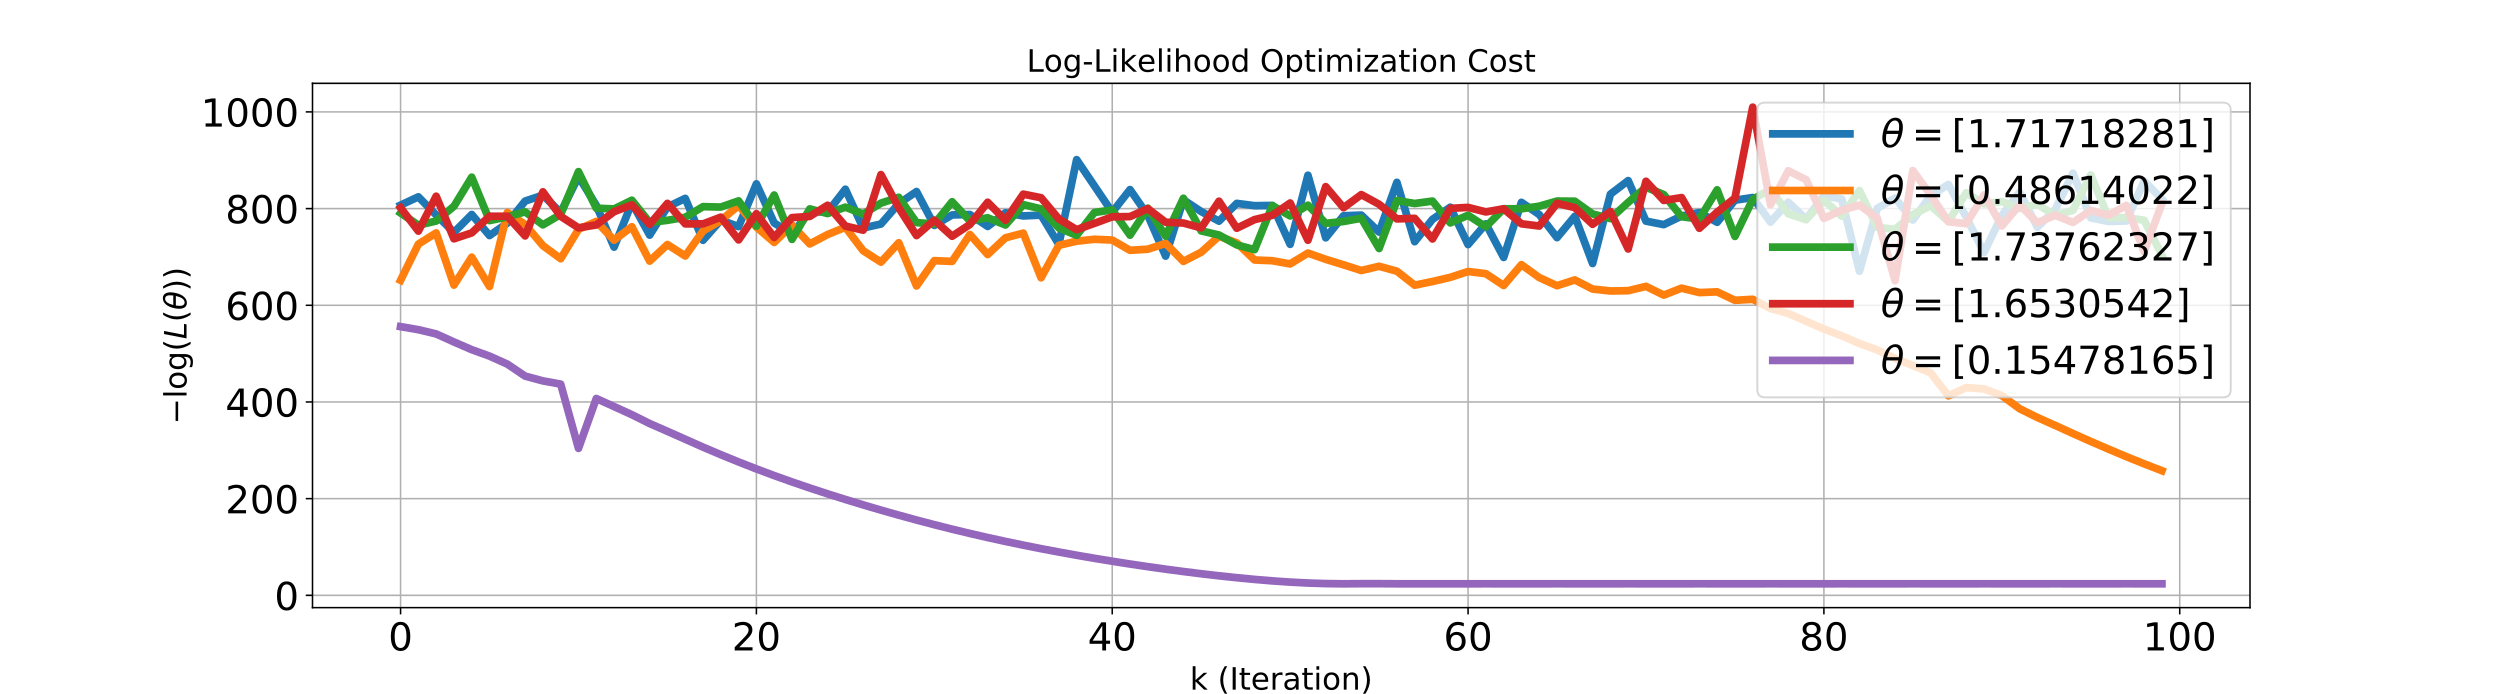 <?xml version="1.0" encoding="utf-8" standalone="no"?>
<!DOCTYPE svg PUBLIC "-//W3C//DTD SVG 1.1//EN"
  "http://www.w3.org/Graphics/SVG/1.1/DTD/svg11.dtd">
<!-- Created with matplotlib (http://matplotlib.org/) -->
<svg height="360pt" version="1.1" viewBox="0 0 1296 360" width="1296pt" xmlns="http://www.w3.org/2000/svg" xmlns:xlink="http://www.w3.org/1999/xlink">
 <defs>
  <style type="text/css">
*{stroke-linecap:butt;stroke-linejoin:round;}
  </style>
 </defs>
 <g id="figure_1">
  <g id="patch_1">
   <path d="M 0 360 
L 1296 360 
L 1296 0 
L 0 0 
z
" style="fill:#ffffff;"/>
  </g>
  <g id="axes_1">
   <g id="patch_2">
    <path d="M 162 315 
L 1166.4 315 
L 1166.4 43.2 
L 162 43.2 
z
" style="fill:#ffffff;"/>
   </g>
   <g id="matplotlib.axis_1">
    <g id="xtick_1">
     <g id="line2d_1">
      <path clip-path="url(#p625237f48f)" d="M 207.655 315 
L 207.655 43.2 
" style="fill:none;stroke:#b0b0b0;stroke-linecap:square;stroke-width:0.8;"/>
     </g>
     <g id="line2d_2">
      <defs>
       <path d="M 0 0 
L 0 3.5 
" id="m6aba68d3c2" style="stroke:#000000;stroke-width:0.8;"/>
      </defs>
      <g>
       <use style="stroke:#000000;stroke-width:0.8;" x="207.655" xlink:href="#m6aba68d3c2" y="315"/>
      </g>
     </g>
     <g id="text_1">
      <!-- 0 -->
      <defs>
       <path d="M 31.781 66.406 
Q 24.172 66.406 20.328 58.906 
Q 16.5 51.422 16.5 36.375 
Q 16.5 21.391 20.328 13.891 
Q 24.172 6.391 31.781 6.391 
Q 39.453 6.391 43.281 13.891 
Q 47.125 21.391 47.125 36.375 
Q 47.125 51.422 43.281 58.906 
Q 39.453 66.406 31.781 66.406 
z
M 31.781 74.219 
Q 44.047 74.219 50.516 64.516 
Q 56.984 54.828 56.984 36.375 
Q 56.984 17.969 50.516 8.266 
Q 44.047 -1.422 31.781 -1.422 
Q 19.531 -1.422 13.062 8.266 
Q 6.594 17.969 6.594 36.375 
Q 6.594 54.828 13.062 64.516 
Q 19.531 74.219 31.781 74.219 
z
" id="DejaVuSans-30"/>
      </defs>
      <g transform="translate(201.292 337.197)scale(0.2 -0.2)">
       <use xlink:href="#DejaVuSans-30"/>
      </g>
     </g>
    </g>
    <g id="xtick_2">
     <g id="line2d_3">
      <path clip-path="url(#p625237f48f)" d="M 392.117 315 
L 392.117 43.2 
" style="fill:none;stroke:#b0b0b0;stroke-linecap:square;stroke-width:0.8;"/>
     </g>
     <g id="line2d_4">
      <g>
       <use style="stroke:#000000;stroke-width:0.8;" x="392.117" xlink:href="#m6aba68d3c2" y="315"/>
      </g>
     </g>
     <g id="text_2">
      <!-- 20 -->
      <defs>
       <path d="M 19.188 8.297 
L 53.609 8.297 
L 53.609 0 
L 7.328 0 
L 7.328 8.297 
Q 12.938 14.109 22.625 23.891 
Q 32.328 33.688 34.812 36.531 
Q 39.547 41.844 41.422 45.531 
Q 43.312 49.219 43.312 52.781 
Q 43.312 58.594 39.234 62.25 
Q 35.156 65.922 28.609 65.922 
Q 23.969 65.922 18.812 64.312 
Q 13.672 62.703 7.812 59.422 
L 7.812 69.391 
Q 13.766 71.781 18.938 73 
Q 24.125 74.219 28.422 74.219 
Q 39.75 74.219 46.484 68.547 
Q 53.219 62.891 53.219 53.422 
Q 53.219 48.922 51.531 44.891 
Q 49.859 40.875 45.406 35.406 
Q 44.188 33.984 37.641 27.219 
Q 31.109 20.453 19.188 8.297 
z
" id="DejaVuSans-32"/>
      </defs>
      <g transform="translate(379.392 337.197)scale(0.2 -0.2)">
       <use xlink:href="#DejaVuSans-32"/>
       <use x="63.623" xlink:href="#DejaVuSans-30"/>
      </g>
     </g>
    </g>
    <g id="xtick_3">
     <g id="line2d_5">
      <path clip-path="url(#p625237f48f)" d="M 576.58 315 
L 576.58 43.2 
" style="fill:none;stroke:#b0b0b0;stroke-linecap:square;stroke-width:0.8;"/>
     </g>
     <g id="line2d_6">
      <g>
       <use style="stroke:#000000;stroke-width:0.8;" x="576.58" xlink:href="#m6aba68d3c2" y="315"/>
      </g>
     </g>
     <g id="text_3">
      <!-- 40 -->
      <defs>
       <path d="M 37.797 64.312 
L 12.891 25.391 
L 37.797 25.391 
z
M 35.203 72.906 
L 47.609 72.906 
L 47.609 25.391 
L 58.016 25.391 
L 58.016 17.188 
L 47.609 17.188 
L 47.609 0 
L 37.797 0 
L 37.797 17.188 
L 4.891 17.188 
L 4.891 26.703 
z
" id="DejaVuSans-34"/>
      </defs>
      <g transform="translate(563.855 337.197)scale(0.2 -0.2)">
       <use xlink:href="#DejaVuSans-34"/>
       <use x="63.623" xlink:href="#DejaVuSans-30"/>
      </g>
     </g>
    </g>
    <g id="xtick_4">
     <g id="line2d_7">
      <path clip-path="url(#p625237f48f)" d="M 761.043 315 
L 761.043 43.2 
" style="fill:none;stroke:#b0b0b0;stroke-linecap:square;stroke-width:0.8;"/>
     </g>
     <g id="line2d_8">
      <g>
       <use style="stroke:#000000;stroke-width:0.8;" x="761.043" xlink:href="#m6aba68d3c2" y="315"/>
      </g>
     </g>
     <g id="text_4">
      <!-- 60 -->
      <defs>
       <path d="M 33.016 40.375 
Q 26.375 40.375 22.484 35.828 
Q 18.609 31.297 18.609 23.391 
Q 18.609 15.531 22.484 10.953 
Q 26.375 6.391 33.016 6.391 
Q 39.656 6.391 43.531 10.953 
Q 47.406 15.531 47.406 23.391 
Q 47.406 31.297 43.531 35.828 
Q 39.656 40.375 33.016 40.375 
z
M 52.594 71.297 
L 52.594 62.312 
Q 48.875 64.062 45.094 64.984 
Q 41.312 65.922 37.594 65.922 
Q 27.828 65.922 22.672 59.328 
Q 17.531 52.734 16.797 39.406 
Q 19.672 43.656 24.016 45.922 
Q 28.375 48.188 33.594 48.188 
Q 44.578 48.188 50.953 41.516 
Q 57.328 34.859 57.328 23.391 
Q 57.328 12.156 50.688 5.359 
Q 44.047 -1.422 33.016 -1.422 
Q 20.359 -1.422 13.672 8.266 
Q 6.984 17.969 6.984 36.375 
Q 6.984 53.656 15.188 63.938 
Q 23.391 74.219 37.203 74.219 
Q 40.922 74.219 44.703 73.484 
Q 48.484 72.75 52.594 71.297 
z
" id="DejaVuSans-36"/>
      </defs>
      <g transform="translate(748.318 337.197)scale(0.2 -0.2)">
       <use xlink:href="#DejaVuSans-36"/>
       <use x="63.623" xlink:href="#DejaVuSans-30"/>
      </g>
     </g>
    </g>
    <g id="xtick_5">
     <g id="line2d_9">
      <path clip-path="url(#p625237f48f)" d="M 945.506 315 
L 945.506 43.2 
" style="fill:none;stroke:#b0b0b0;stroke-linecap:square;stroke-width:0.8;"/>
     </g>
     <g id="line2d_10">
      <g>
       <use style="stroke:#000000;stroke-width:0.8;" x="945.506" xlink:href="#m6aba68d3c2" y="315"/>
      </g>
     </g>
     <g id="text_5">
      <!-- 80 -->
      <defs>
       <path d="M 31.781 34.625 
Q 24.75 34.625 20.719 30.859 
Q 16.703 27.094 16.703 20.516 
Q 16.703 13.922 20.719 10.156 
Q 24.75 6.391 31.781 6.391 
Q 38.812 6.391 42.859 10.172 
Q 46.922 13.969 46.922 20.516 
Q 46.922 27.094 42.891 30.859 
Q 38.875 34.625 31.781 34.625 
z
M 21.922 38.812 
Q 15.578 40.375 12.031 44.719 
Q 8.5 49.078 8.5 55.328 
Q 8.5 64.062 14.719 69.141 
Q 20.953 74.219 31.781 74.219 
Q 42.672 74.219 48.875 69.141 
Q 55.078 64.062 55.078 55.328 
Q 55.078 49.078 51.531 44.719 
Q 48 40.375 41.703 38.812 
Q 48.828 37.156 52.797 32.312 
Q 56.781 27.484 56.781 20.516 
Q 56.781 9.906 50.312 4.234 
Q 43.844 -1.422 31.781 -1.422 
Q 19.734 -1.422 13.25 4.234 
Q 6.781 9.906 6.781 20.516 
Q 6.781 27.484 10.781 32.312 
Q 14.797 37.156 21.922 38.812 
z
M 18.312 54.391 
Q 18.312 48.734 21.844 45.562 
Q 25.391 42.391 31.781 42.391 
Q 38.141 42.391 41.719 45.562 
Q 45.312 48.734 45.312 54.391 
Q 45.312 60.062 41.719 63.234 
Q 38.141 66.406 31.781 66.406 
Q 25.391 66.406 21.844 63.234 
Q 18.312 60.062 18.312 54.391 
z
" id="DejaVuSans-38"/>
      </defs>
      <g transform="translate(932.781 337.197)scale(0.2 -0.2)">
       <use xlink:href="#DejaVuSans-38"/>
       <use x="63.623" xlink:href="#DejaVuSans-30"/>
      </g>
     </g>
    </g>
    <g id="xtick_6">
     <g id="line2d_11">
      <path clip-path="url(#p625237f48f)" d="M 1129.969 315 
L 1129.969 43.2 
" style="fill:none;stroke:#b0b0b0;stroke-linecap:square;stroke-width:0.8;"/>
     </g>
     <g id="line2d_12">
      <g>
       <use style="stroke:#000000;stroke-width:0.8;" x="1129.969" xlink:href="#m6aba68d3c2" y="315"/>
      </g>
     </g>
     <g id="text_6">
      <!-- 100 -->
      <defs>
       <path d="M 12.406 8.297 
L 28.516 8.297 
L 28.516 63.922 
L 10.984 60.406 
L 10.984 69.391 
L 28.422 72.906 
L 38.281 72.906 
L 38.281 8.297 
L 54.391 8.297 
L 54.391 0 
L 12.406 0 
z
" id="DejaVuSans-31"/>
      </defs>
      <g transform="translate(1110.881 337.197)scale(0.2 -0.2)">
       <use xlink:href="#DejaVuSans-31"/>
       <use x="63.623" xlink:href="#DejaVuSans-30"/>
       <use x="127.246" xlink:href="#DejaVuSans-30"/>
      </g>
     </g>
    </g>
    <g id="text_7">
     <!-- k (Iteration) -->
     <defs>
      <path d="M 9.078 75.984 
L 18.109 75.984 
L 18.109 31.109 
L 44.922 54.688 
L 56.391 54.688 
L 27.391 29.109 
L 57.625 0 
L 45.906 0 
L 18.109 26.703 
L 18.109 0 
L 9.078 0 
z
" id="DejaVuSans-6b"/>
      <path id="DejaVuSans-20"/>
      <path d="M 31 75.875 
Q 24.469 64.656 21.281 53.656 
Q 18.109 42.672 18.109 31.391 
Q 18.109 20.125 21.312 9.062 
Q 24.516 -2 31 -13.188 
L 23.188 -13.188 
Q 15.875 -1.703 12.234 9.375 
Q 8.594 20.453 8.594 31.391 
Q 8.594 42.281 12.203 53.312 
Q 15.828 64.359 23.188 75.875 
z
" id="DejaVuSans-28"/>
      <path d="M 9.812 72.906 
L 19.672 72.906 
L 19.672 0 
L 9.812 0 
z
" id="DejaVuSans-49"/>
      <path d="M 18.312 70.219 
L 18.312 54.688 
L 36.812 54.688 
L 36.812 47.703 
L 18.312 47.703 
L 18.312 18.016 
Q 18.312 11.328 20.141 9.422 
Q 21.969 7.516 27.594 7.516 
L 36.812 7.516 
L 36.812 0 
L 27.594 0 
Q 17.188 0 13.234 3.875 
Q 9.281 7.766 9.281 18.016 
L 9.281 47.703 
L 2.688 47.703 
L 2.688 54.688 
L 9.281 54.688 
L 9.281 70.219 
z
" id="DejaVuSans-74"/>
      <path d="M 56.203 29.594 
L 56.203 25.203 
L 14.891 25.203 
Q 15.484 15.922 20.484 11.062 
Q 25.484 6.203 34.422 6.203 
Q 39.594 6.203 44.453 7.469 
Q 49.312 8.734 54.109 11.281 
L 54.109 2.781 
Q 49.266 0.734 44.188 -0.344 
Q 39.109 -1.422 33.891 -1.422 
Q 20.797 -1.422 13.156 6.188 
Q 5.516 13.812 5.516 26.812 
Q 5.516 40.234 12.766 48.109 
Q 20.016 56 32.328 56 
Q 43.359 56 49.781 48.891 
Q 56.203 41.797 56.203 29.594 
z
M 47.219 32.234 
Q 47.125 39.594 43.094 43.984 
Q 39.062 48.391 32.422 48.391 
Q 24.906 48.391 20.391 44.141 
Q 15.875 39.891 15.188 32.172 
z
" id="DejaVuSans-65"/>
      <path d="M 41.109 46.297 
Q 39.594 47.172 37.812 47.578 
Q 36.031 48 33.891 48 
Q 26.266 48 22.188 43.047 
Q 18.109 38.094 18.109 28.812 
L 18.109 0 
L 9.078 0 
L 9.078 54.688 
L 18.109 54.688 
L 18.109 46.188 
Q 20.953 51.172 25.484 53.578 
Q 30.031 56 36.531 56 
Q 37.453 56 38.578 55.875 
Q 39.703 55.766 41.062 55.516 
z
" id="DejaVuSans-72"/>
      <path d="M 34.281 27.484 
Q 23.391 27.484 19.188 25 
Q 14.984 22.516 14.984 16.5 
Q 14.984 11.719 18.141 8.906 
Q 21.297 6.109 26.703 6.109 
Q 34.188 6.109 38.703 11.406 
Q 43.219 16.703 43.219 25.484 
L 43.219 27.484 
z
M 52.203 31.203 
L 52.203 0 
L 43.219 0 
L 43.219 8.297 
Q 40.141 3.328 35.547 0.953 
Q 30.953 -1.422 24.312 -1.422 
Q 15.922 -1.422 10.953 3.297 
Q 6 8.016 6 15.922 
Q 6 25.141 12.172 29.828 
Q 18.359 34.516 30.609 34.516 
L 43.219 34.516 
L 43.219 35.406 
Q 43.219 41.609 39.141 45 
Q 35.062 48.391 27.688 48.391 
Q 23 48.391 18.547 47.266 
Q 14.109 46.141 10.016 43.891 
L 10.016 52.203 
Q 14.938 54.109 19.578 55.047 
Q 24.219 56 28.609 56 
Q 40.484 56 46.344 49.844 
Q 52.203 43.703 52.203 31.203 
z
" id="DejaVuSans-61"/>
      <path d="M 9.422 54.688 
L 18.406 54.688 
L 18.406 0 
L 9.422 0 
z
M 9.422 75.984 
L 18.406 75.984 
L 18.406 64.594 
L 9.422 64.594 
z
" id="DejaVuSans-69"/>
      <path d="M 30.609 48.391 
Q 23.391 48.391 19.188 42.75 
Q 14.984 37.109 14.984 27.297 
Q 14.984 17.484 19.156 11.844 
Q 23.344 6.203 30.609 6.203 
Q 37.797 6.203 41.984 11.859 
Q 46.188 17.531 46.188 27.297 
Q 46.188 37.016 41.984 42.703 
Q 37.797 48.391 30.609 48.391 
z
M 30.609 56 
Q 42.328 56 49.016 48.375 
Q 55.719 40.766 55.719 27.297 
Q 55.719 13.875 49.016 6.219 
Q 42.328 -1.422 30.609 -1.422 
Q 18.844 -1.422 12.172 6.219 
Q 5.516 13.875 5.516 27.297 
Q 5.516 40.766 12.172 48.375 
Q 18.844 56 30.609 56 
z
" id="DejaVuSans-6f"/>
      <path d="M 54.891 33.016 
L 54.891 0 
L 45.906 0 
L 45.906 32.719 
Q 45.906 40.484 42.875 44.328 
Q 39.844 48.188 33.797 48.188 
Q 26.516 48.188 22.312 43.547 
Q 18.109 38.922 18.109 30.906 
L 18.109 0 
L 9.078 0 
L 9.078 54.688 
L 18.109 54.688 
L 18.109 46.188 
Q 21.344 51.125 25.703 53.562 
Q 30.078 56 35.797 56 
Q 45.219 56 50.047 50.172 
Q 54.891 44.344 54.891 33.016 
z
" id="DejaVuSans-6e"/>
      <path d="M 8.016 75.875 
L 15.828 75.875 
Q 23.141 64.359 26.781 53.312 
Q 30.422 42.281 30.422 31.391 
Q 30.422 20.453 26.781 9.375 
Q 23.141 -1.703 15.828 -13.188 
L 8.016 -13.188 
Q 14.5 -2 17.703 9.062 
Q 20.906 20.125 20.906 31.391 
Q 20.906 42.672 17.703 53.656 
Q 14.5 64.656 8.016 75.875 
z
" id="DejaVuSans-29"/>
     </defs>
     <g transform="translate(616.849 357.514)scale(0.16 -0.16)">
      <use xlink:href="#DejaVuSans-6b"/>
      <use x="57.91" xlink:href="#DejaVuSans-20"/>
      <use x="89.697" xlink:href="#DejaVuSans-28"/>
      <use x="128.711" xlink:href="#DejaVuSans-49"/>
      <use x="158.203" xlink:href="#DejaVuSans-74"/>
      <use x="197.412" xlink:href="#DejaVuSans-65"/>
      <use x="258.936" xlink:href="#DejaVuSans-72"/>
      <use x="300.049" xlink:href="#DejaVuSans-61"/>
      <use x="361.328" xlink:href="#DejaVuSans-74"/>
      <use x="400.537" xlink:href="#DejaVuSans-69"/>
      <use x="428.32" xlink:href="#DejaVuSans-6f"/>
      <use x="489.502" xlink:href="#DejaVuSans-6e"/>
      <use x="552.881" xlink:href="#DejaVuSans-29"/>
     </g>
    </g>
   </g>
   <g id="matplotlib.axis_2">
    <g id="ytick_1">
     <g id="line2d_13">
      <path clip-path="url(#p625237f48f)" d="M 162 308.622 
L 1166.4 308.622 
" style="fill:none;stroke:#b0b0b0;stroke-linecap:square;stroke-width:0.8;"/>
     </g>
     <g id="line2d_14">
      <defs>
       <path d="M 0 0 
L -3.5 0 
" id="m4bf42fc382" style="stroke:#000000;stroke-width:0.8;"/>
      </defs>
      <g>
       <use style="stroke:#000000;stroke-width:0.8;" x="162" xlink:href="#m4bf42fc382" y="308.622"/>
      </g>
     </g>
     <g id="text_8">
      <!-- 0 -->
      <g transform="translate(142.275 316.221)scale(0.2 -0.2)">
       <use xlink:href="#DejaVuSans-30"/>
      </g>
     </g>
    </g>
    <g id="ytick_2">
     <g id="line2d_15">
      <path clip-path="url(#p625237f48f)" d="M 162 258.501 
L 1166.4 258.501 
" style="fill:none;stroke:#b0b0b0;stroke-linecap:square;stroke-width:0.8;"/>
     </g>
     <g id="line2d_16">
      <g>
       <use style="stroke:#000000;stroke-width:0.8;" x="162" xlink:href="#m4bf42fc382" y="258.501"/>
      </g>
     </g>
     <g id="text_9">
      <!-- 200 -->
      <g transform="translate(116.825 266.1)scale(0.2 -0.2)">
       <use xlink:href="#DejaVuSans-32"/>
       <use x="63.623" xlink:href="#DejaVuSans-30"/>
       <use x="127.246" xlink:href="#DejaVuSans-30"/>
      </g>
     </g>
    </g>
    <g id="ytick_3">
     <g id="line2d_17">
      <path clip-path="url(#p625237f48f)" d="M 162 208.38 
L 1166.4 208.38 
" style="fill:none;stroke:#b0b0b0;stroke-linecap:square;stroke-width:0.8;"/>
     </g>
     <g id="line2d_18">
      <g>
       <use style="stroke:#000000;stroke-width:0.8;" x="162" xlink:href="#m4bf42fc382" y="208.38"/>
      </g>
     </g>
     <g id="text_10">
      <!-- 400 -->
      <g transform="translate(116.825 215.979)scale(0.2 -0.2)">
       <use xlink:href="#DejaVuSans-34"/>
       <use x="63.623" xlink:href="#DejaVuSans-30"/>
       <use x="127.246" xlink:href="#DejaVuSans-30"/>
      </g>
     </g>
    </g>
    <g id="ytick_4">
     <g id="line2d_19">
      <path clip-path="url(#p625237f48f)" d="M 162 158.259 
L 1166.4 158.259 
" style="fill:none;stroke:#b0b0b0;stroke-linecap:square;stroke-width:0.8;"/>
     </g>
     <g id="line2d_20">
      <g>
       <use style="stroke:#000000;stroke-width:0.8;" x="162" xlink:href="#m4bf42fc382" y="158.259"/>
      </g>
     </g>
     <g id="text_11">
      <!-- 600 -->
      <g transform="translate(116.825 165.858)scale(0.2 -0.2)">
       <use xlink:href="#DejaVuSans-36"/>
       <use x="63.623" xlink:href="#DejaVuSans-30"/>
       <use x="127.246" xlink:href="#DejaVuSans-30"/>
      </g>
     </g>
    </g>
    <g id="ytick_5">
     <g id="line2d_21">
      <path clip-path="url(#p625237f48f)" d="M 162 108.139 
L 1166.4 108.139 
" style="fill:none;stroke:#b0b0b0;stroke-linecap:square;stroke-width:0.8;"/>
     </g>
     <g id="line2d_22">
      <g>
       <use style="stroke:#000000;stroke-width:0.8;" x="162" xlink:href="#m4bf42fc382" y="108.139"/>
      </g>
     </g>
     <g id="text_12">
      <!-- 800 -->
      <g transform="translate(116.825 115.737)scale(0.2 -0.2)">
       <use xlink:href="#DejaVuSans-38"/>
       <use x="63.623" xlink:href="#DejaVuSans-30"/>
       <use x="127.246" xlink:href="#DejaVuSans-30"/>
      </g>
     </g>
    </g>
    <g id="ytick_6">
     <g id="line2d_23">
      <path clip-path="url(#p625237f48f)" d="M 162 58.018 
L 1166.4 58.018 
" style="fill:none;stroke:#b0b0b0;stroke-linecap:square;stroke-width:0.8;"/>
     </g>
     <g id="line2d_24">
      <g>
       <use style="stroke:#000000;stroke-width:0.8;" x="162" xlink:href="#m4bf42fc382" y="58.018"/>
      </g>
     </g>
     <g id="text_13">
      <!-- 1000 -->
      <g transform="translate(104.1 65.616)scale(0.2 -0.2)">
       <use xlink:href="#DejaVuSans-31"/>
       <use x="63.623" xlink:href="#DejaVuSans-30"/>
       <use x="127.246" xlink:href="#DejaVuSans-30"/>
       <use x="190.869" xlink:href="#DejaVuSans-30"/>
      </g>
     </g>
    </g>
    <g id="text_14">
     <!-- $-\log(L(\theta))$ -->
     <defs>
      <path d="M 10.594 35.5 
L 73.188 35.5 
L 73.188 27.203 
L 10.594 27.203 
z
" id="DejaVuSans-2212"/>
      <path d="M 9.422 75.984 
L 18.406 75.984 
L 18.406 0 
L 9.422 0 
z
" id="DejaVuSans-6c"/>
      <path d="M 45.406 27.984 
Q 45.406 37.75 41.375 43.109 
Q 37.359 48.484 30.078 48.484 
Q 22.859 48.484 18.828 43.109 
Q 14.797 37.75 14.797 27.984 
Q 14.797 18.266 18.828 12.891 
Q 22.859 7.516 30.078 7.516 
Q 37.359 7.516 41.375 12.891 
Q 45.406 18.266 45.406 27.984 
z
M 54.391 6.781 
Q 54.391 -7.172 48.188 -13.984 
Q 42 -20.797 29.203 -20.797 
Q 24.469 -20.797 20.266 -20.094 
Q 16.062 -19.391 12.109 -17.922 
L 12.109 -9.188 
Q 16.062 -11.328 19.922 -12.344 
Q 23.781 -13.375 27.781 -13.375 
Q 36.625 -13.375 41.016 -8.766 
Q 45.406 -4.156 45.406 5.172 
L 45.406 9.625 
Q 42.625 4.781 38.281 2.391 
Q 33.938 0 27.875 0 
Q 17.828 0 11.672 7.656 
Q 5.516 15.328 5.516 27.984 
Q 5.516 40.672 11.672 48.328 
Q 17.828 56 27.875 56 
Q 33.938 56 38.281 53.609 
Q 42.625 51.219 45.406 46.391 
L 45.406 54.688 
L 54.391 54.688 
z
" id="DejaVuSans-67"/>
      <path d="M 16.797 72.906 
L 26.703 72.906 
L 14.203 8.203 
L 49.703 8.203 
L 48.094 0 
L 2.688 0 
z
" id="DejaVuSans-Oblique-4c"/>
      <path d="M 45.516 34.672 
L 14.453 34.672 
Q 12.359 20.062 14.5 13.875 
Q 17.188 6.25 24.469 6.25 
Q 31.781 6.25 37.359 13.922 
Q 42.234 20.656 45.516 34.672 
z
M 47.016 42.969 
Q 48.344 56.844 46.625 61.719 
Q 43.953 69.438 36.766 69.438 
Q 29.297 69.438 23.828 61.812 
Q 19.531 55.672 16.156 42.969 
z
M 38.188 76.766 
Q 49.906 76.766 54.594 66.406 
Q 59.281 56.109 55.719 37.844 
Q 52.203 19.625 43.453 9.281 
Q 34.766 -1.125 23.047 -1.125 
Q 11.281 -1.125 6.641 9.281 
Q 2 19.625 5.516 37.844 
Q 9.078 56.109 17.719 66.406 
Q 26.422 76.766 38.188 76.766 
z
" id="DejaVuSans-Oblique-3b8"/>
     </defs>
     <g transform="translate(96.74 219.9)rotate(-90)scale(0.16 -0.16)">
      <use transform="translate(0 0.234)" xlink:href="#DejaVuSans-2212"/>
      <use transform="translate(83.789 0.234)" xlink:href="#DejaVuSans-6c"/>
      <use transform="translate(111.572 0.234)" xlink:href="#DejaVuSans-6f"/>
      <use transform="translate(172.754 0.234)" xlink:href="#DejaVuSans-67"/>
      <use transform="translate(236.23 0.234)" xlink:href="#DejaVuSans-28"/>
      <use transform="translate(275.244 0.234)" xlink:href="#DejaVuSans-Oblique-4c"/>
      <use transform="translate(330.957 0.234)" xlink:href="#DejaVuSans-28"/>
      <use transform="translate(369.971 0.234)" xlink:href="#DejaVuSans-Oblique-3b8"/>
      <use transform="translate(431.152 0.234)" xlink:href="#DejaVuSans-29"/>
      <use transform="translate(470.166 0.234)" xlink:href="#DejaVuSans-29"/>
     </g>
    </g>
   </g>
   <g id="line2d_25">
    <path clip-path="url(#p625237f48f)" d="M 207.655 106.343 
L 216.878 102.042 
L 226.101 111.433 
L 235.324 120.442 
L 244.547 111.198 
L 253.77 122.102 
L 262.993 115.664 
L 272.217 104.255 
L 281.44 101.151 
L 290.663 110.189 
L 299.886 91.522 
L 309.109 106.467 
L 318.332 128.103 
L 327.555 105.124 
L 336.779 121.885 
L 346.002 107.295 
L 355.225 102.852 
L 364.448 124.551 
L 373.671 114.114 
L 382.894 117.469 
L 392.117 95.32 
L 401.34 115.586 
L 410.564 121.358 
L 419.787 109.653 
L 429.01 109.956 
L 438.233 98.091 
L 447.456 118.198 
L 456.679 116.134 
L 465.902 105.564 
L 475.126 99.3 
L 484.349 116.844 
L 493.572 111.419 
L 502.795 111.205 
L 512.018 117.385 
L 521.241 110.304 
L 530.464 111.937 
L 539.688 111.515 
L 548.911 126.708 
L 558.134 82.764 
L 567.357 96.388 
L 576.58 110.02 
L 585.803 98.278 
L 595.026 111.617 
L 604.25 132.765 
L 613.473 103.567 
L 622.696 109.663 
L 631.919 114.646 
L 641.142 105.437 
L 650.365 106.63 
L 659.588 106.497 
L 668.812 126.659 
L 678.035 90.841 
L 687.258 123.278 
L 696.481 111.85 
L 705.704 111.504 
L 714.927 120.305 
L 724.15 94.531 
L 733.374 125.284 
L 742.597 113.701 
L 751.82 107.418 
L 761.043 126.785 
L 770.266 116.043 
L 779.489 133.45 
L 788.712 104.899 
L 797.936 111.224 
L 807.159 123.178 
L 816.382 112.123 
L 825.605 136.592 
L 834.828 100.66 
L 844.051 93.636 
L 853.274 114.635 
L 862.498 116.436 
L 871.721 111.991 
L 880.944 110.191 
L 890.167 115.227 
L 899.39 103.789 
L 908.613 102.399 
L 917.836 115.157 
L 927.06 104.812 
L 936.283 113.576 
L 945.506 101.479 
L 954.729 103.15 
L 963.952 140.597 
L 973.175 108.03 
L 982.398 102.696 
L 991.621 114.068 
L 1000.845 101.431 
L 1010.068 95.616 
L 1019.291 112.551 
L 1028.514 130.909 
L 1037.737 111.697 
L 1046.96 99.636 
L 1056.183 117.813 
L 1065.407 108.618 
L 1074.63 89.793 
L 1083.853 112.954 
L 1093.076 114.82 
L 1102.299 114.55 
L 1111.522 93.847 
L 1120.745 103.18 
" style="fill:none;stroke:#1f77b4;stroke-linecap:square;stroke-width:4;"/>
   </g>
   <g id="line2d_26">
    <path clip-path="url(#p625237f48f)" d="M 207.655 145.305 
L 216.878 126.551 
L 226.101 120.747 
L 235.324 147.791 
L 244.547 133.322 
L 253.77 148.522 
L 262.993 110.133 
L 272.217 116.35 
L 281.44 127.328 
L 290.663 134.112 
L 299.886 118.906 
L 309.109 114.792 
L 318.332 124.507 
L 327.555 117.529 
L 336.779 135.359 
L 346.002 126.758 
L 355.225 132.696 
L 364.448 119.747 
L 373.671 114.329 
L 382.894 106.476 
L 392.117 117.723 
L 401.34 125.662 
L 410.564 116.691 
L 419.787 126.451 
L 429.01 121.595 
L 438.233 117.803 
L 447.456 129.969 
L 456.679 135.882 
L 465.902 125.86 
L 475.126 148.226 
L 484.349 135.124 
L 493.572 135.515 
L 502.795 121.571 
L 512.018 131.941 
L 521.241 123.28 
L 530.464 120.857 
L 539.688 143.997 
L 548.911 127.166 
L 558.134 125.016 
L 567.357 124.044 
L 576.58 124.444 
L 585.803 129.747 
L 595.026 129.198 
L 604.25 126.19 
L 613.473 135.496 
L 622.696 130.762 
L 631.919 122.44 
L 641.142 125.902 
L 650.365 134.776 
L 659.588 135.157 
L 668.812 136.817 
L 678.035 131.201 
L 687.258 134.427 
L 696.481 137.279 
L 705.704 140.221 
L 714.927 138.044 
L 724.15 140.591 
L 733.374 147.831 
L 742.597 145.938 
L 751.82 143.778 
L 761.043 140.754 
L 770.266 141.877 
L 779.489 147.98 
L 788.712 137.21 
L 797.936 143.877 
L 807.159 148.1 
L 816.382 145.117 
L 825.605 149.852 
L 834.828 150.837 
L 844.051 150.699 
L 853.274 148.467 
L 862.498 152.978 
L 871.721 149.383 
L 880.944 151.67 
L 890.167 151.302 
L 899.39 155.677 
L 908.613 155.155 
L 917.836 159.956 
L 927.06 162.526 
L 936.283 166.54 
L 945.506 170.603 
L 954.729 174.059 
L 963.952 178.063 
L 973.175 181.417 
L 982.398 185.815 
L 991.621 189.484 
L 1000.845 193.328 
L 1010.068 205.202 
L 1019.291 200.92 
L 1028.514 201.617 
L 1037.737 205.057 
L 1046.96 211.867 
L 1056.183 216.421 
L 1065.407 220.538 
L 1074.63 224.744 
L 1083.853 228.852 
L 1093.076 232.845 
L 1102.299 236.723 
L 1111.522 240.449 
L 1120.745 244.017 
" style="fill:none;stroke:#ff7f0e;stroke-linecap:square;stroke-width:4;"/>
   </g>
   <g id="line2d_27">
    <path clip-path="url(#p625237f48f)" d="M 207.655 110.421 
L 216.878 116.722 
L 226.101 114.578 
L 235.324 106.927 
L 244.547 91.847 
L 253.77 114.348 
L 262.993 112.445 
L 272.217 109.822 
L 281.44 116.564 
L 290.663 111.145 
L 299.886 88.986 
L 309.109 107.924 
L 318.332 108.316 
L 327.555 103.802 
L 336.779 115.322 
L 346.002 114.211 
L 355.225 112.647 
L 364.448 107.126 
L 373.671 107.339 
L 382.894 104.134 
L 392.117 117.235 
L 401.34 101.112 
L 410.564 124.078 
L 419.787 108.291 
L 429.01 110.706 
L 438.233 107.396 
L 447.456 110.96 
L 456.679 105.3 
L 465.902 102.268 
L 475.126 115.388 
L 484.349 116.128 
L 493.572 104.583 
L 502.795 114.497 
L 512.018 112.904 
L 521.241 116.638 
L 530.464 106.083 
L 539.688 108.286 
L 548.911 118.166 
L 558.134 122.009 
L 567.357 110.148 
L 576.58 108.835 
L 585.803 121.903 
L 595.026 107.938 
L 604.25 122.443 
L 613.473 102.78 
L 622.696 119.694 
L 631.919 121.822 
L 641.142 126.964 
L 650.365 129.419 
L 659.588 106.596 
L 668.812 111.931 
L 678.035 106.373 
L 687.258 115.784 
L 696.481 114.817 
L 705.704 113.138 
L 714.927 128.809 
L 724.15 103.979 
L 733.374 105.491 
L 742.597 104.25 
L 751.82 115.549 
L 761.043 111.593 
L 770.266 117.572 
L 779.489 108.217 
L 788.712 108.251 
L 797.936 106.887 
L 807.159 104.231 
L 816.382 104.311 
L 825.605 110.917 
L 834.828 113.314 
L 844.051 104.912 
L 853.274 97.042 
L 862.498 100.882 
L 871.721 112.343 
L 880.944 113.54 
L 890.167 98.419 
L 899.39 122.541 
L 908.613 103.415 
L 917.836 98.063 
L 927.06 110.799 
L 936.283 113.907 
L 945.506 103.745 
L 954.729 112.064 
L 963.952 98.752 
L 973.175 117.817 
L 982.398 118.867 
L 991.621 111.243 
L 1000.845 106.623 
L 1010.068 114.807 
L 1019.291 99.928 
L 1028.514 105.721 
L 1037.737 104.499 
L 1046.96 108.073 
L 1056.183 105.893 
L 1065.407 111.701 
L 1074.63 109.014 
L 1083.853 90.696 
L 1093.076 112.95 
L 1102.299 112.813 
L 1111.522 114.183 
L 1120.745 132.209 
" style="fill:none;stroke:#2ca02c;stroke-linecap:square;stroke-width:4;"/>
   </g>
   <g id="line2d_28">
    <path clip-path="url(#p625237f48f)" d="M 207.655 107.708 
L 216.878 119.81 
L 226.101 101.732 
L 235.324 123.792 
L 244.547 120.723 
L 253.77 112.096 
L 262.993 112.097 
L 272.217 122.29 
L 281.44 99.452 
L 290.663 112.136 
L 299.886 118.101 
L 309.109 116.607 
L 318.332 109.745 
L 327.555 106.189 
L 336.779 116.316 
L 346.002 105.442 
L 355.225 116.041 
L 364.448 116.056 
L 373.671 112.584 
L 382.894 124.359 
L 392.117 110.787 
L 401.34 123.098 
L 410.564 112.816 
L 419.787 112.181 
L 429.01 106.416 
L 438.233 117.191 
L 447.456 119.31 
L 456.679 90.519 
L 465.902 107.695 
L 475.126 122.116 
L 484.349 114.117 
L 493.572 122.472 
L 502.795 116.359 
L 512.018 104.86 
L 521.241 114.193 
L 530.464 100.645 
L 539.688 102.506 
L 548.911 113.52 
L 558.134 119.04 
L 567.357 115.788 
L 576.58 112.398 
L 585.803 112.282 
L 595.026 108.169 
L 604.25 115.194 
L 613.473 115.621 
L 622.696 118.134 
L 631.919 104.318 
L 641.142 118.317 
L 650.365 113.846 
L 659.588 111.611 
L 668.812 105.239 
L 678.035 124.529 
L 687.258 96.766 
L 696.481 107.678 
L 705.704 100.884 
L 714.927 105.907 
L 724.15 113.478 
L 733.374 113.196 
L 742.597 123.867 
L 751.82 108.019 
L 761.043 107.522 
L 770.266 109.866 
L 779.489 108.237 
L 788.712 116.007 
L 797.936 117.177 
L 807.159 105.412 
L 816.382 107.624 
L 825.605 116.274 
L 834.828 109.634 
L 844.051 129.061 
L 853.274 93.98 
L 862.498 103.909 
L 871.721 102.437 
L 880.944 118.332 
L 890.167 109.966 
L 899.39 102.67 
L 908.613 55.555 
L 917.836 106.131 
L 927.06 88.542 
L 936.283 93.136 
L 945.506 113.21 
L 954.729 108.962 
L 963.952 106.318 
L 973.175 113.071 
L 982.398 145.494 
L 991.621 88.421 
L 1000.845 101.077 
L 1010.068 114.934 
L 1019.291 115.96 
L 1028.514 101.022 
L 1037.737 117.144 
L 1046.96 106.238 
L 1056.183 115.473 
L 1065.407 111.592 
L 1074.63 115.322 
L 1083.853 109.087 
L 1093.076 111.553 
L 1102.299 106.459 
L 1111.522 130.49 
L 1120.745 105.558 
" style="fill:none;stroke:#d62728;stroke-linecap:square;stroke-width:4;"/>
   </g>
   <g id="line2d_29">
    <path clip-path="url(#p625237f48f)" d="M 207.655 169.331 
L 216.878 170.915 
L 226.101 173.111 
L 235.324 177.274 
L 244.547 181.275 
L 253.77 184.618 
L 262.993 188.759 
L 272.217 194.973 
L 281.44 197.451 
L 290.663 199.131 
L 299.886 232.432 
L 309.109 206.596 
L 318.332 210.769 
L 327.555 214.977 
L 336.779 219.568 
L 346.002 223.611 
L 355.225 227.696 
L 364.448 231.796 
L 373.671 235.707 
L 382.894 239.481 
L 392.117 243.09 
L 401.34 246.539 
L 410.564 249.832 
L 419.787 252.983 
L 429.01 256.008 
L 438.233 258.919 
L 447.456 261.728 
L 456.679 264.441 
L 465.902 267.058 
L 475.126 269.58 
L 484.349 272.004 
L 493.572 274.328 
L 502.795 276.549 
L 512.018 278.667 
L 521.241 280.684 
L 530.464 282.603 
L 539.688 284.433 
L 548.911 286.177 
L 558.134 287.842 
L 567.357 289.431 
L 576.58 290.946 
L 585.803 292.389 
L 595.026 293.76 
L 604.25 295.059 
L 613.473 296.284 
L 622.696 297.433 
L 631.919 298.501 
L 641.142 299.481 
L 650.365 300.363 
L 659.588 301.131 
L 668.812 301.764 
L 678.035 302.238 
L 687.258 302.534 
L 696.481 302.645 
L 705.704 302.579 
L 714.927 302.579 
L 724.15 302.633 
L 733.374 302.635 
L 742.597 302.641 
L 751.82 302.637 
L 761.043 302.645 
L 770.266 302.624 
L 779.489 302.638 
L 788.712 302.639 
L 797.936 302.645 
L 807.159 302.623 
L 816.382 302.638 
L 825.605 302.639 
L 834.828 302.645 
L 844.051 302.623 
L 853.274 302.638 
L 862.498 302.639 
L 871.721 302.645 
L 880.944 302.623 
L 890.167 302.638 
L 899.39 302.639 
L 908.613 302.645 
L 917.836 302.623 
L 927.06 302.638 
L 936.283 302.639 
L 945.506 302.645 
L 954.729 302.623 
L 963.952 302.638 
L 973.175 302.639 
L 982.398 302.645 
L 991.621 302.623 
L 1000.845 302.638 
L 1010.068 302.639 
L 1019.291 302.645 
L 1028.514 302.623 
L 1037.737 302.638 
L 1046.96 302.639 
L 1056.183 302.645 
L 1065.407 302.623 
L 1074.63 302.638 
L 1083.853 302.639 
L 1093.076 302.645 
L 1102.299 302.623 
L 1111.522 302.638 
L 1120.745 302.639 
" style="fill:none;stroke:#9467bd;stroke-linecap:square;stroke-width:4;"/>
   </g>
   <g id="patch_3">
    <path d="M 162 315 
L 162 43.2 
" style="fill:none;stroke:#000000;stroke-linecap:square;stroke-linejoin:miter;stroke-width:0.8;"/>
   </g>
   <g id="patch_4">
    <path d="M 1166.4 315 
L 1166.4 43.2 
" style="fill:none;stroke:#000000;stroke-linecap:square;stroke-linejoin:miter;stroke-width:0.8;"/>
   </g>
   <g id="patch_5">
    <path d="M 162 315 
L 1166.4 315 
" style="fill:none;stroke:#000000;stroke-linecap:square;stroke-linejoin:miter;stroke-width:0.8;"/>
   </g>
   <g id="patch_6">
    <path d="M 162 43.2 
L 1166.4 43.2 
" style="fill:none;stroke:#000000;stroke-linecap:square;stroke-linejoin:miter;stroke-width:0.8;"/>
   </g>
   <g id="text_15">
    <!-- Log-Likelihood Optimization Cost -->
    <defs>
     <path d="M 9.812 72.906 
L 19.672 72.906 
L 19.672 8.297 
L 55.172 8.297 
L 55.172 0 
L 9.812 0 
z
" id="DejaVuSans-4c"/>
     <path d="M 4.891 31.391 
L 31.203 31.391 
L 31.203 23.391 
L 4.891 23.391 
z
" id="DejaVuSans-2d"/>
     <path d="M 54.891 33.016 
L 54.891 0 
L 45.906 0 
L 45.906 32.719 
Q 45.906 40.484 42.875 44.328 
Q 39.844 48.188 33.797 48.188 
Q 26.516 48.188 22.312 43.547 
Q 18.109 38.922 18.109 30.906 
L 18.109 0 
L 9.078 0 
L 9.078 75.984 
L 18.109 75.984 
L 18.109 46.188 
Q 21.344 51.125 25.703 53.562 
Q 30.078 56 35.797 56 
Q 45.219 56 50.047 50.172 
Q 54.891 44.344 54.891 33.016 
z
" id="DejaVuSans-68"/>
     <path d="M 45.406 46.391 
L 45.406 75.984 
L 54.391 75.984 
L 54.391 0 
L 45.406 0 
L 45.406 8.203 
Q 42.578 3.328 38.25 0.953 
Q 33.938 -1.422 27.875 -1.422 
Q 17.969 -1.422 11.734 6.484 
Q 5.516 14.406 5.516 27.297 
Q 5.516 40.188 11.734 48.094 
Q 17.969 56 27.875 56 
Q 33.938 56 38.25 53.625 
Q 42.578 51.266 45.406 46.391 
z
M 14.797 27.297 
Q 14.797 17.391 18.875 11.75 
Q 22.953 6.109 30.078 6.109 
Q 37.203 6.109 41.297 11.75 
Q 45.406 17.391 45.406 27.297 
Q 45.406 37.203 41.297 42.844 
Q 37.203 48.484 30.078 48.484 
Q 22.953 48.484 18.875 42.844 
Q 14.797 37.203 14.797 27.297 
z
" id="DejaVuSans-64"/>
     <path d="M 39.406 66.219 
Q 28.656 66.219 22.328 58.203 
Q 16.016 50.203 16.016 36.375 
Q 16.016 22.609 22.328 14.594 
Q 28.656 6.594 39.406 6.594 
Q 50.141 6.594 56.422 14.594 
Q 62.703 22.609 62.703 36.375 
Q 62.703 50.203 56.422 58.203 
Q 50.141 66.219 39.406 66.219 
z
M 39.406 74.219 
Q 54.734 74.219 63.906 63.938 
Q 73.094 53.656 73.094 36.375 
Q 73.094 19.141 63.906 8.859 
Q 54.734 -1.422 39.406 -1.422 
Q 24.031 -1.422 14.812 8.828 
Q 5.609 19.094 5.609 36.375 
Q 5.609 53.656 14.812 63.938 
Q 24.031 74.219 39.406 74.219 
z
" id="DejaVuSans-4f"/>
     <path d="M 18.109 8.203 
L 18.109 -20.797 
L 9.078 -20.797 
L 9.078 54.688 
L 18.109 54.688 
L 18.109 46.391 
Q 20.953 51.266 25.266 53.625 
Q 29.594 56 35.594 56 
Q 45.562 56 51.781 48.094 
Q 58.016 40.188 58.016 27.297 
Q 58.016 14.406 51.781 6.484 
Q 45.562 -1.422 35.594 -1.422 
Q 29.594 -1.422 25.266 0.953 
Q 20.953 3.328 18.109 8.203 
z
M 48.688 27.297 
Q 48.688 37.203 44.609 42.844 
Q 40.531 48.484 33.406 48.484 
Q 26.266 48.484 22.188 42.844 
Q 18.109 37.203 18.109 27.297 
Q 18.109 17.391 22.188 11.75 
Q 26.266 6.109 33.406 6.109 
Q 40.531 6.109 44.609 11.75 
Q 48.688 17.391 48.688 27.297 
z
" id="DejaVuSans-70"/>
     <path d="M 52 44.188 
Q 55.375 50.25 60.062 53.125 
Q 64.75 56 71.094 56 
Q 79.641 56 84.281 50.016 
Q 88.922 44.047 88.922 33.016 
L 88.922 0 
L 79.891 0 
L 79.891 32.719 
Q 79.891 40.578 77.094 44.375 
Q 74.312 48.188 68.609 48.188 
Q 61.625 48.188 57.562 43.547 
Q 53.516 38.922 53.516 30.906 
L 53.516 0 
L 44.484 0 
L 44.484 32.719 
Q 44.484 40.625 41.703 44.406 
Q 38.922 48.188 33.109 48.188 
Q 26.219 48.188 22.156 43.531 
Q 18.109 38.875 18.109 30.906 
L 18.109 0 
L 9.078 0 
L 9.078 54.688 
L 18.109 54.688 
L 18.109 46.188 
Q 21.188 51.219 25.484 53.609 
Q 29.781 56 35.688 56 
Q 41.656 56 45.828 52.969 
Q 50 49.953 52 44.188 
z
" id="DejaVuSans-6d"/>
     <path d="M 5.516 54.688 
L 48.188 54.688 
L 48.188 46.484 
L 14.406 7.172 
L 48.188 7.172 
L 48.188 0 
L 4.297 0 
L 4.297 8.203 
L 38.094 47.516 
L 5.516 47.516 
z
" id="DejaVuSans-7a"/>
     <path d="M 64.406 67.281 
L 64.406 56.891 
Q 59.422 61.531 53.781 63.812 
Q 48.141 66.109 41.797 66.109 
Q 29.297 66.109 22.656 58.469 
Q 16.016 50.828 16.016 36.375 
Q 16.016 21.969 22.656 14.328 
Q 29.297 6.688 41.797 6.688 
Q 48.141 6.688 53.781 8.984 
Q 59.422 11.281 64.406 15.922 
L 64.406 5.609 
Q 59.234 2.094 53.438 0.328 
Q 47.656 -1.422 41.219 -1.422 
Q 24.656 -1.422 15.125 8.703 
Q 5.609 18.844 5.609 36.375 
Q 5.609 53.953 15.125 64.078 
Q 24.656 74.219 41.219 74.219 
Q 47.75 74.219 53.531 72.484 
Q 59.328 70.75 64.406 67.281 
z
" id="DejaVuSans-43"/>
     <path d="M 44.281 53.078 
L 44.281 44.578 
Q 40.484 46.531 36.375 47.5 
Q 32.281 48.484 27.875 48.484 
Q 21.188 48.484 17.844 46.438 
Q 14.5 44.391 14.5 40.281 
Q 14.5 37.156 16.891 35.375 
Q 19.281 33.594 26.516 31.984 
L 29.594 31.297 
Q 39.156 29.25 43.188 25.516 
Q 47.219 21.781 47.219 15.094 
Q 47.219 7.469 41.188 3.016 
Q 35.156 -1.422 24.609 -1.422 
Q 20.219 -1.422 15.453 -0.562 
Q 10.688 0.297 5.422 2 
L 5.422 11.281 
Q 10.406 8.688 15.234 7.391 
Q 20.062 6.109 24.812 6.109 
Q 31.156 6.109 34.562 8.281 
Q 37.984 10.453 37.984 14.406 
Q 37.984 18.062 35.516 20.016 
Q 33.062 21.969 24.703 23.781 
L 21.578 24.516 
Q 13.234 26.266 9.516 29.906 
Q 5.812 33.547 5.812 39.891 
Q 5.812 47.609 11.281 51.797 
Q 16.75 56 26.812 56 
Q 31.781 56 36.172 55.266 
Q 40.578 54.547 44.281 53.078 
z
" id="DejaVuSans-73"/>
    </defs>
    <g transform="translate(532.224 37.2)scale(0.16 -0.16)">
     <use xlink:href="#DejaVuSans-4c"/>
     <use x="55.697" xlink:href="#DejaVuSans-6f"/>
     <use x="116.879" xlink:href="#DejaVuSans-67"/>
     <use x="180.355" xlink:href="#DejaVuSans-2d"/>
     <use x="216.439" xlink:href="#DejaVuSans-4c"/>
     <use x="272.152" xlink:href="#DejaVuSans-69"/>
     <use x="299.936" xlink:href="#DejaVuSans-6b"/>
     <use x="357.799" xlink:href="#DejaVuSans-65"/>
     <use x="419.322" xlink:href="#DejaVuSans-6c"/>
     <use x="447.105" xlink:href="#DejaVuSans-69"/>
     <use x="474.889" xlink:href="#DejaVuSans-68"/>
     <use x="538.268" xlink:href="#DejaVuSans-6f"/>
     <use x="599.449" xlink:href="#DejaVuSans-6f"/>
     <use x="660.631" xlink:href="#DejaVuSans-64"/>
     <use x="724.107" xlink:href="#DejaVuSans-20"/>
     <use x="755.895" xlink:href="#DejaVuSans-4f"/>
     <use x="834.605" xlink:href="#DejaVuSans-70"/>
     <use x="898.082" xlink:href="#DejaVuSans-74"/>
     <use x="937.291" xlink:href="#DejaVuSans-69"/>
     <use x="965.074" xlink:href="#DejaVuSans-6d"/>
     <use x="1062.486" xlink:href="#DejaVuSans-69"/>
     <use x="1090.27" xlink:href="#DejaVuSans-7a"/>
     <use x="1142.76" xlink:href="#DejaVuSans-61"/>
     <use x="1204.039" xlink:href="#DejaVuSans-74"/>
     <use x="1243.248" xlink:href="#DejaVuSans-69"/>
     <use x="1271.031" xlink:href="#DejaVuSans-6f"/>
     <use x="1332.213" xlink:href="#DejaVuSans-6e"/>
     <use x="1395.592" xlink:href="#DejaVuSans-20"/>
     <use x="1427.379" xlink:href="#DejaVuSans-43"/>
     <use x="1497.203" xlink:href="#DejaVuSans-6f"/>
     <use x="1558.385" xlink:href="#DejaVuSans-73"/>
     <use x="1610.484" xlink:href="#DejaVuSans-74"/>
    </g>
   </g>
   <g id="legend_1">
    <g id="patch_7">
     <path d="M 915 205.981 
L 1152.4 205.981 
Q 1156.4 205.981 1156.4 201.981 
L 1156.4 57.2 
Q 1156.4 53.2 1152.4 53.2 
L 915 53.2 
Q 911 53.2 911 57.2 
L 911 201.981 
Q 911 205.981 915 205.981 
z
" style="fill:#ffffff;opacity:0.8;stroke:#cccccc;stroke-linejoin:miter;"/>
    </g>
    <g id="line2d_30">
     <path d="M 919 69.397 
L 959 69.397 
" style="fill:none;stroke:#1f77b4;stroke-linecap:square;stroke-width:4;"/>
    </g>
    <g id="line2d_31"/>
    <g id="text_16">
     <!-- $\theta = $[1.71718281] -->
     <defs>
      <path d="M 10.594 45.406 
L 73.188 45.406 
L 73.188 37.203 
L 10.594 37.203 
z
M 10.594 25.484 
L 73.188 25.484 
L 73.188 17.188 
L 10.594 17.188 
z
" id="DejaVuSans-3d"/>
      <path d="M 8.594 75.984 
L 29.297 75.984 
L 29.297 69 
L 17.578 69 
L 17.578 -6.203 
L 29.297 -6.203 
L 29.297 -13.188 
L 8.594 -13.188 
z
" id="DejaVuSans-5b"/>
      <path d="M 10.688 12.406 
L 21 12.406 
L 21 0 
L 10.688 0 
z
" id="DejaVuSans-2e"/>
      <path d="M 8.203 72.906 
L 55.078 72.906 
L 55.078 68.703 
L 28.609 0 
L 18.312 0 
L 43.219 64.594 
L 8.203 64.594 
z
" id="DejaVuSans-37"/>
      <path d="M 30.422 75.984 
L 30.422 -13.188 
L 9.719 -13.188 
L 9.719 -6.203 
L 21.391 -6.203 
L 21.391 69 
L 9.719 69 
L 9.719 75.984 
z
" id="DejaVuSans-5d"/>
     </defs>
     <g transform="translate(975 76.397)scale(0.2 -0.2)">
      <use transform="translate(0 0.234)" xlink:href="#DejaVuSans-Oblique-3b8"/>
      <use transform="translate(80.664 0.234)" xlink:href="#DejaVuSans-3d"/>
      <use transform="translate(183.936 0.234)" xlink:href="#DejaVuSans-5b"/>
      <use transform="translate(222.949 0.234)" xlink:href="#DejaVuSans-31"/>
      <use transform="translate(286.572 0.234)" xlink:href="#DejaVuSans-2e"/>
      <use transform="translate(318.25 0.234)" xlink:href="#DejaVuSans-37"/>
      <use transform="translate(381.873 0.234)" xlink:href="#DejaVuSans-31"/>
      <use transform="translate(445.496 0.234)" xlink:href="#DejaVuSans-37"/>
      <use transform="translate(509.119 0.234)" xlink:href="#DejaVuSans-31"/>
      <use transform="translate(572.742 0.234)" xlink:href="#DejaVuSans-38"/>
      <use transform="translate(636.365 0.234)" xlink:href="#DejaVuSans-32"/>
      <use transform="translate(699.988 0.234)" xlink:href="#DejaVuSans-38"/>
      <use transform="translate(763.611 0.234)" xlink:href="#DejaVuSans-31"/>
      <use transform="translate(827.234 0.234)" xlink:href="#DejaVuSans-5d"/>
     </g>
    </g>
    <g id="line2d_32">
     <path d="M 919 98.753 
L 959 98.753 
" style="fill:none;stroke:#ff7f0e;stroke-linecap:square;stroke-width:4;"/>
    </g>
    <g id="line2d_33"/>
    <g id="text_17">
     <!-- $\theta = $[0.48614022] -->
     <g transform="translate(975 105.753)scale(0.2 -0.2)">
      <use transform="translate(0 0.234)" xlink:href="#DejaVuSans-Oblique-3b8"/>
      <use transform="translate(80.664 0.234)" xlink:href="#DejaVuSans-3d"/>
      <use transform="translate(183.936 0.234)" xlink:href="#DejaVuSans-5b"/>
      <use transform="translate(222.949 0.234)" xlink:href="#DejaVuSans-30"/>
      <use transform="translate(286.572 0.234)" xlink:href="#DejaVuSans-2e"/>
      <use transform="translate(318.359 0.234)" xlink:href="#DejaVuSans-34"/>
      <use transform="translate(381.982 0.234)" xlink:href="#DejaVuSans-38"/>
      <use transform="translate(445.605 0.234)" xlink:href="#DejaVuSans-36"/>
      <use transform="translate(509.229 0.234)" xlink:href="#DejaVuSans-31"/>
      <use transform="translate(572.852 0.234)" xlink:href="#DejaVuSans-34"/>
      <use transform="translate(636.475 0.234)" xlink:href="#DejaVuSans-30"/>
      <use transform="translate(700.098 0.234)" xlink:href="#DejaVuSans-32"/>
      <use transform="translate(763.721 0.234)" xlink:href="#DejaVuSans-32"/>
      <use transform="translate(827.344 0.234)" xlink:href="#DejaVuSans-5d"/>
     </g>
    </g>
    <g id="line2d_34">
     <path d="M 919 128.109 
L 959 128.109 
" style="fill:none;stroke:#2ca02c;stroke-linecap:square;stroke-width:4;"/>
    </g>
    <g id="line2d_35"/>
    <g id="text_18">
     <!-- $\theta = $[1.73762327] -->
     <defs>
      <path d="M 40.578 39.312 
Q 47.656 37.797 51.625 33 
Q 55.609 28.219 55.609 21.188 
Q 55.609 10.406 48.188 4.484 
Q 40.766 -1.422 27.094 -1.422 
Q 22.516 -1.422 17.656 -0.516 
Q 12.797 0.391 7.625 2.203 
L 7.625 11.719 
Q 11.719 9.328 16.594 8.109 
Q 21.484 6.891 26.812 6.891 
Q 36.078 6.891 40.938 10.547 
Q 45.797 14.203 45.797 21.188 
Q 45.797 27.641 41.281 31.266 
Q 36.766 34.906 28.719 34.906 
L 20.219 34.906 
L 20.219 43.016 
L 29.109 43.016 
Q 36.375 43.016 40.234 45.922 
Q 44.094 48.828 44.094 54.297 
Q 44.094 59.906 40.109 62.906 
Q 36.141 65.922 28.719 65.922 
Q 24.656 65.922 20.016 65.031 
Q 15.375 64.156 9.812 62.312 
L 9.812 71.094 
Q 15.438 72.656 20.344 73.438 
Q 25.25 74.219 29.594 74.219 
Q 40.828 74.219 47.359 69.109 
Q 53.906 64.016 53.906 55.328 
Q 53.906 49.266 50.438 45.094 
Q 46.969 40.922 40.578 39.312 
z
" id="DejaVuSans-33"/>
     </defs>
     <g transform="translate(975 135.109)scale(0.2 -0.2)">
      <use transform="translate(0 0.234)" xlink:href="#DejaVuSans-Oblique-3b8"/>
      <use transform="translate(80.664 0.234)" xlink:href="#DejaVuSans-3d"/>
      <use transform="translate(183.936 0.234)" xlink:href="#DejaVuSans-5b"/>
      <use transform="translate(222.949 0.234)" xlink:href="#DejaVuSans-31"/>
      <use transform="translate(286.572 0.234)" xlink:href="#DejaVuSans-2e"/>
      <use transform="translate(318.25 0.234)" xlink:href="#DejaVuSans-37"/>
      <use transform="translate(381.873 0.234)" xlink:href="#DejaVuSans-33"/>
      <use transform="translate(445.496 0.234)" xlink:href="#DejaVuSans-37"/>
      <use transform="translate(509.119 0.234)" xlink:href="#DejaVuSans-36"/>
      <use transform="translate(572.742 0.234)" xlink:href="#DejaVuSans-32"/>
      <use transform="translate(636.365 0.234)" xlink:href="#DejaVuSans-33"/>
      <use transform="translate(699.988 0.234)" xlink:href="#DejaVuSans-32"/>
      <use transform="translate(763.611 0.234)" xlink:href="#DejaVuSans-37"/>
      <use transform="translate(827.234 0.234)" xlink:href="#DejaVuSans-5d"/>
     </g>
    </g>
    <g id="line2d_36">
     <path d="M 919 157.466 
L 959 157.466 
" style="fill:none;stroke:#d62728;stroke-linecap:square;stroke-width:4;"/>
    </g>
    <g id="line2d_37"/>
    <g id="text_19">
     <!-- $\theta = $[1.6530542] -->
     <defs>
      <path d="M 10.797 72.906 
L 49.516 72.906 
L 49.516 64.594 
L 19.828 64.594 
L 19.828 46.734 
Q 21.969 47.469 24.109 47.828 
Q 26.266 48.188 28.422 48.188 
Q 40.625 48.188 47.75 41.5 
Q 54.891 34.812 54.891 23.391 
Q 54.891 11.625 47.562 5.094 
Q 40.234 -1.422 26.906 -1.422 
Q 22.312 -1.422 17.547 -0.641 
Q 12.797 0.141 7.719 1.703 
L 7.719 11.625 
Q 12.109 9.234 16.797 8.062 
Q 21.484 6.891 26.703 6.891 
Q 35.156 6.891 40.078 11.328 
Q 45.016 15.766 45.016 23.391 
Q 45.016 31 40.078 35.438 
Q 35.156 39.891 26.703 39.891 
Q 22.75 39.891 18.812 39.016 
Q 14.891 38.141 10.797 36.281 
z
" id="DejaVuSans-35"/>
     </defs>
     <g transform="translate(975 164.466)scale(0.2 -0.2)">
      <use transform="translate(0 0.234)" xlink:href="#DejaVuSans-Oblique-3b8"/>
      <use transform="translate(80.664 0.234)" xlink:href="#DejaVuSans-3d"/>
      <use transform="translate(183.936 0.234)" xlink:href="#DejaVuSans-5b"/>
      <use transform="translate(222.949 0.234)" xlink:href="#DejaVuSans-31"/>
      <use transform="translate(286.572 0.234)" xlink:href="#DejaVuSans-2e"/>
      <use transform="translate(318.359 0.234)" xlink:href="#DejaVuSans-36"/>
      <use transform="translate(381.982 0.234)" xlink:href="#DejaVuSans-35"/>
      <use transform="translate(445.605 0.234)" xlink:href="#DejaVuSans-33"/>
      <use transform="translate(509.229 0.234)" xlink:href="#DejaVuSans-30"/>
      <use transform="translate(572.852 0.234)" xlink:href="#DejaVuSans-35"/>
      <use transform="translate(636.475 0.234)" xlink:href="#DejaVuSans-34"/>
      <use transform="translate(700.098 0.234)" xlink:href="#DejaVuSans-32"/>
      <use transform="translate(763.721 0.234)" xlink:href="#DejaVuSans-5d"/>
     </g>
    </g>
    <g id="line2d_38">
     <path d="M 919 186.822 
L 959 186.822 
" style="fill:none;stroke:#9467bd;stroke-linecap:square;stroke-width:4;"/>
    </g>
    <g id="line2d_39"/>
    <g id="text_20">
     <!-- $\theta = $[0.15478165] -->
     <g transform="translate(975 193.822)scale(0.2 -0.2)">
      <use transform="translate(0 0.234)" xlink:href="#DejaVuSans-Oblique-3b8"/>
      <use transform="translate(80.664 0.234)" xlink:href="#DejaVuSans-3d"/>
      <use transform="translate(183.936 0.234)" xlink:href="#DejaVuSans-5b"/>
      <use transform="translate(222.949 0.234)" xlink:href="#DejaVuSans-30"/>
      <use transform="translate(286.572 0.234)" xlink:href="#DejaVuSans-2e"/>
      <use transform="translate(318.359 0.234)" xlink:href="#DejaVuSans-31"/>
      <use transform="translate(381.982 0.234)" xlink:href="#DejaVuSans-35"/>
      <use transform="translate(445.605 0.234)" xlink:href="#DejaVuSans-34"/>
      <use transform="translate(509.229 0.234)" xlink:href="#DejaVuSans-37"/>
      <use transform="translate(572.852 0.234)" xlink:href="#DejaVuSans-38"/>
      <use transform="translate(636.475 0.234)" xlink:href="#DejaVuSans-31"/>
      <use transform="translate(700.098 0.234)" xlink:href="#DejaVuSans-36"/>
      <use transform="translate(763.721 0.234)" xlink:href="#DejaVuSans-35"/>
      <use transform="translate(827.344 0.234)" xlink:href="#DejaVuSans-5d"/>
     </g>
    </g>
   </g>
  </g>
 </g>
 <defs>
  <clipPath id="p625237f48f">
   <rect height="271.8" width="1004.4" x="162" y="43.2"/>
  </clipPath>
 </defs>
</svg>
